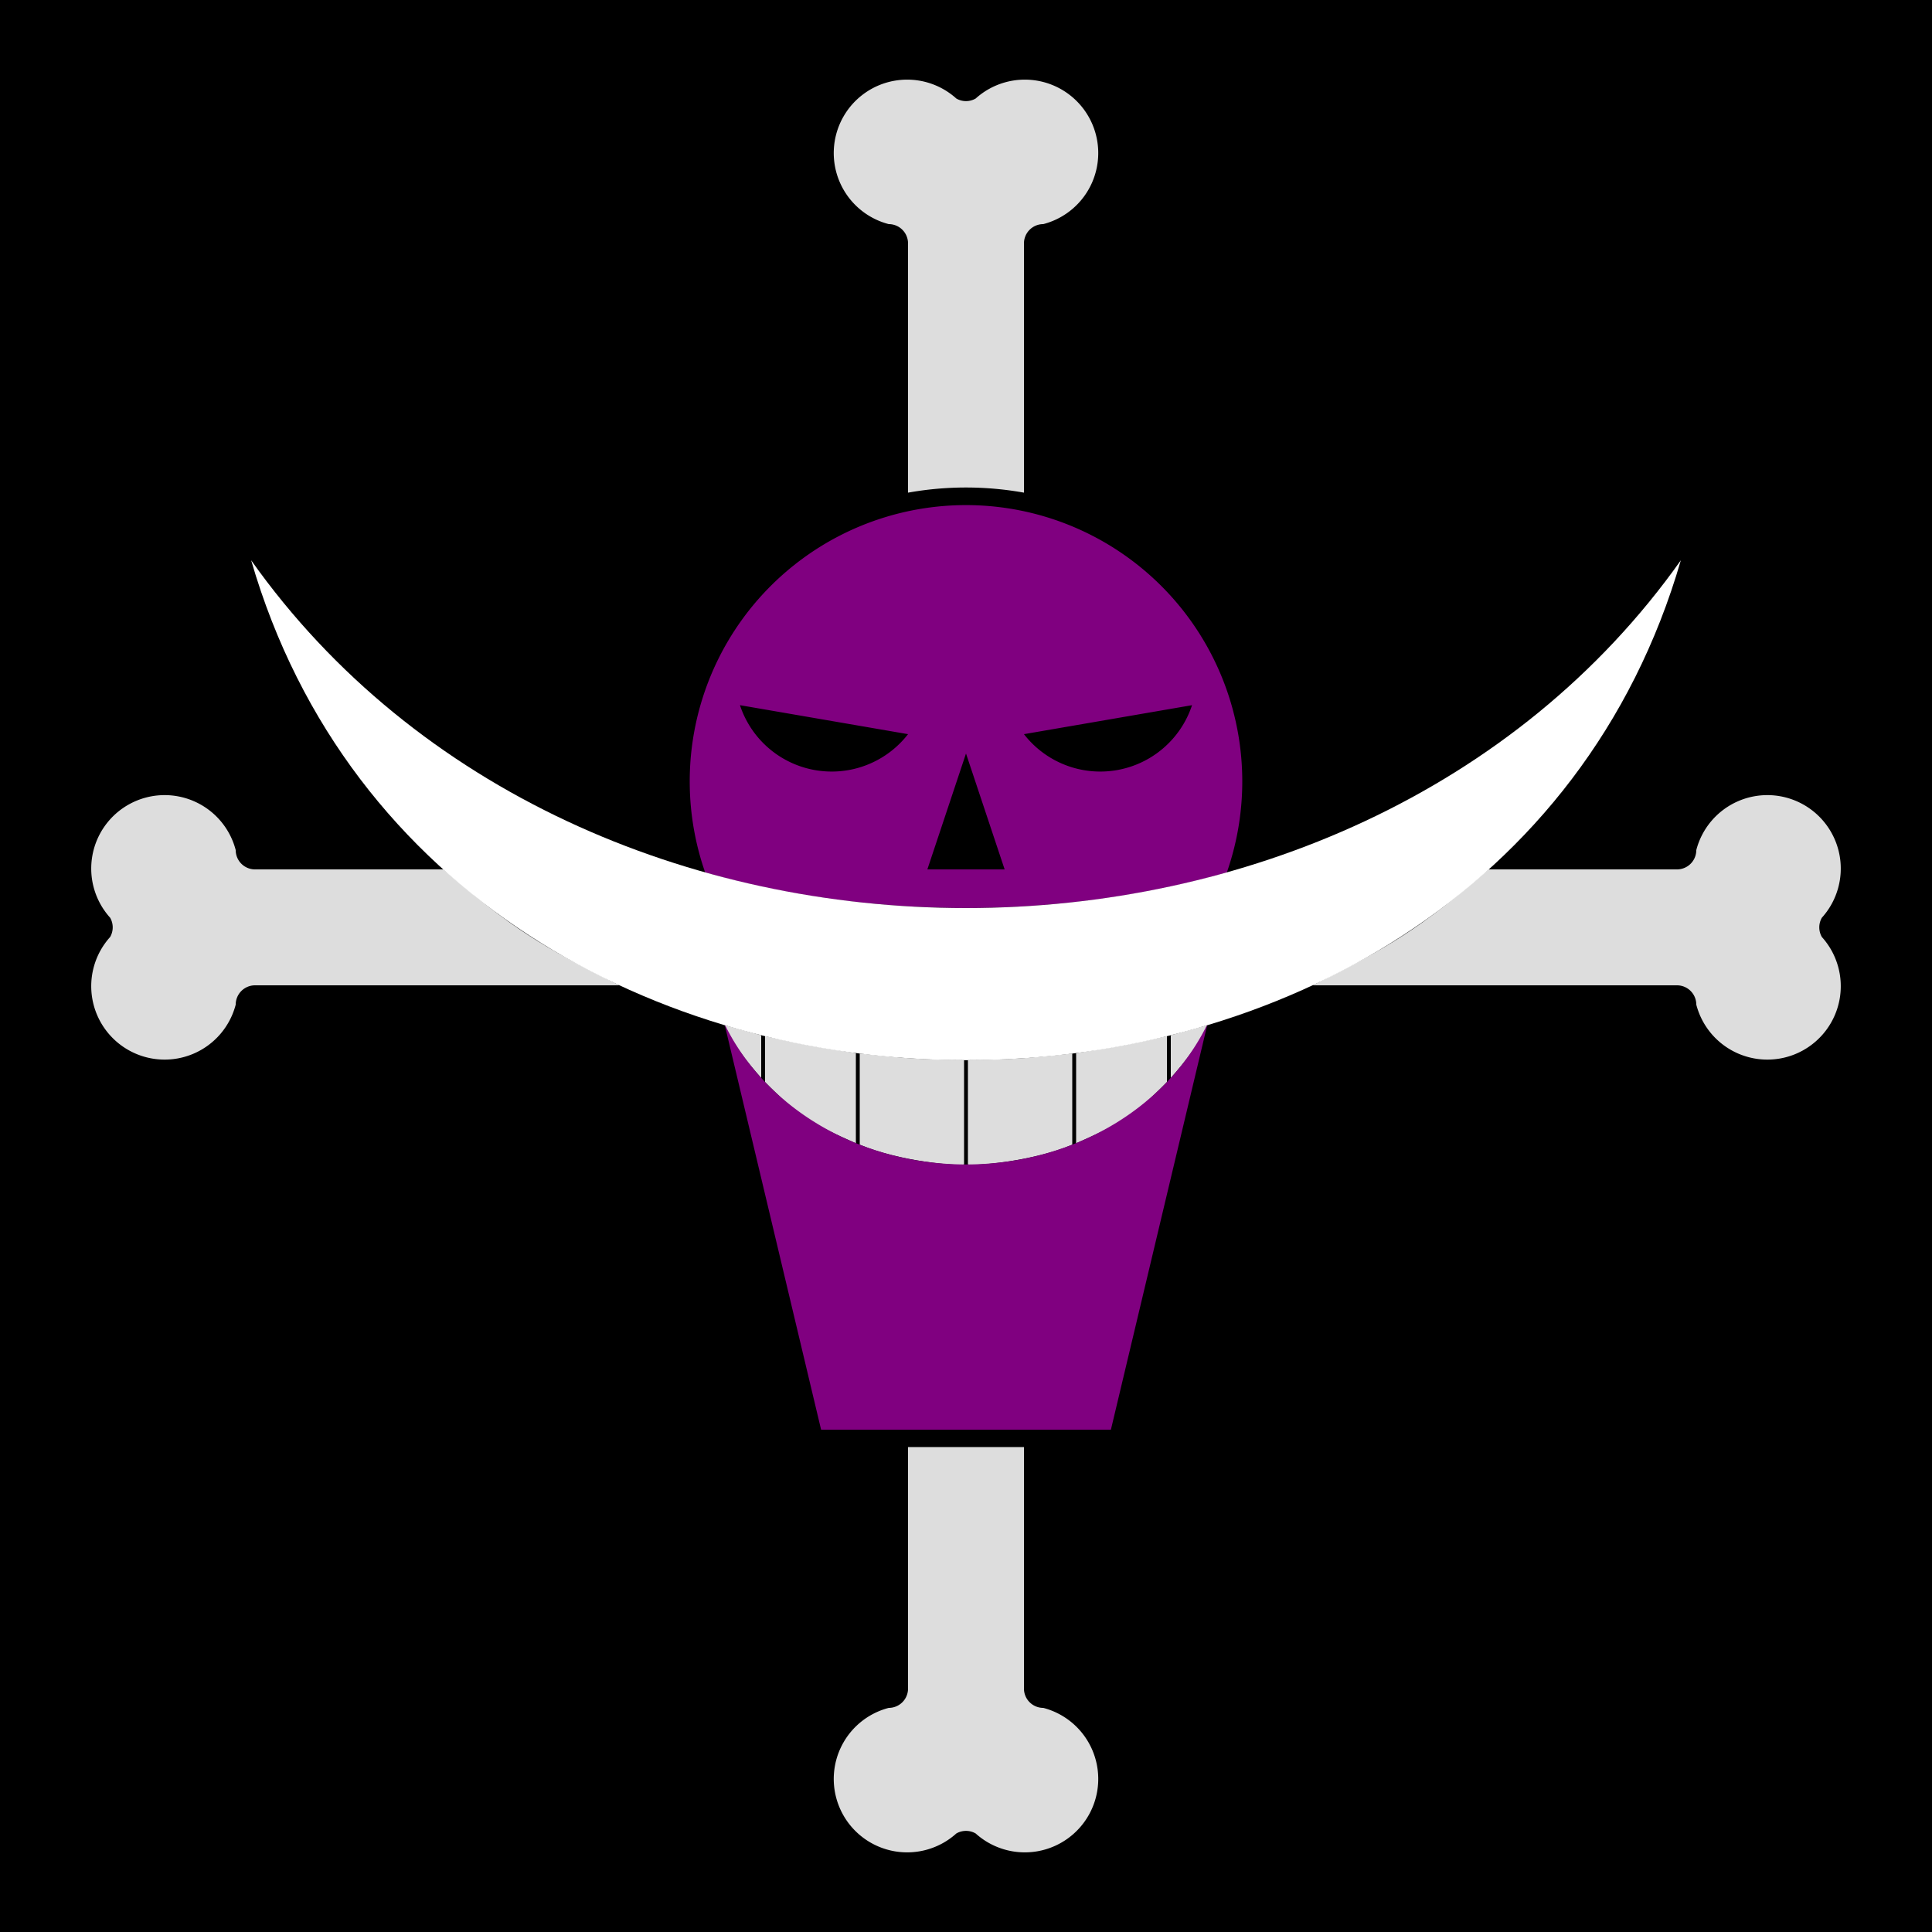 <?xml version="1.0" encoding="UTF-8" standalone="no"?>
<svg
    xmlns:svg="http://www.w3.org/2000/svg"
    xmlns="http://www.w3.org/2000/svg"
    xmlns:xlink="http://www.w3.org/1999/xlink"
    width="500px"
    height="500px"
    viewBox="-50 -50 100 100"
    version="1.1">
    <defs>
        <g id="bonehead">
            <path
                d="
                    M0,3
                    l3,0
                    a 1 1 0 0 1 1, -1
                    a 3.8 3.8 0 1 0 -3.5, -6.5
                    a 1 1 0 0 1 -1, 0
                    a 3.8 3.8 0 1 0 -3.5, 6.5
                    a 1 1 0 0 1 1, 1
                    z
                "
                fill="#ddd"
            />
        </g>
    </defs>


    <rect x="-50" y="-50" width="100" height="100" />
    <g id="teeth">
        <path
            d="
                M0.1,4.875
                c 2.5,-0.06 2.7,-0.06 5.4,-0.345
                l0,4.72
                c -2.1,0.88 -5,1.1 -5.4,1.023

                m5.6,-5.765
                c 2.5,-0.4 2.5,-0.4 4.7,-0.88
                l0,2.38
                c -1.7,1.73 -2.5,2.2 -4.7,3.17

                m4.9,-5.595
                l1.87,-0.515
                c 0,0 -0.17,0.8 -1.87,2.73
            "
            fill="#ddd"
        />
    </g>
    <use href="#teeth" transform="scale(-1,1)" />
    <path
        id="chin"
        d="
            M0,24
            l7.5,0
            l5,-21
            a 13.6 12 0 0 1 -25, 0
            l5,21
            z
        "
        fill="#800080"
    />
    <path
        id="skull"
        d="
            M13.5,-4.84
            c -8.5,2.45 -18.5,2.45 -27,0
            a 14.3 14.3 0 1 1 27, 0
            z
            M3,-12
            a 5 5 0 0 0 8.7, -1.5
            z
            M-11.7,-13.5
            a 5 5 0 0 0 8.7, 1.5
            z
            M0,-11
            l-2,6
            l4,0
            z
        "
        fill="#800080"
    />
    <g id="topBone">
        <use href="#bonehead" y="-40.4" />
        <path
            d="
                M-3,-37.5
                l6,0
                l0,13
                a 17 17 0 0 0 -6,0
            "
            fill="#ddd"
        />
    </g>
    <g id="bottomBone">
        <use href="#bonehead" transform="translate(0 40.4) rotate(180)" />
        <path
            d="
                M-3,37.5
                l6,0
                l0,-12.6
                l-6,0
            "
            fill="#ddd"
        />
    </g>
    <g id="sideBone">
        <use href="#bonehead" transform="translate(39.8 -2) rotate(90)" />
        <path
            d="
                M37,-5
                l0,6
                l-19.06,0
                c 4,-2 5.65,-3 9.1,-6
                z
            "
            fill="#ddd"
        />
    </g>
    <use href="#sideBone" transform="scale(-1,1)" />
    <path
        id="beard"
        d="
            M37,-21
            C 27, 13.5 -27, 13.5 -37,-21
            C -20, 3 20, 3 37,-21
        "
        fill="#fff"
    />
</svg>
